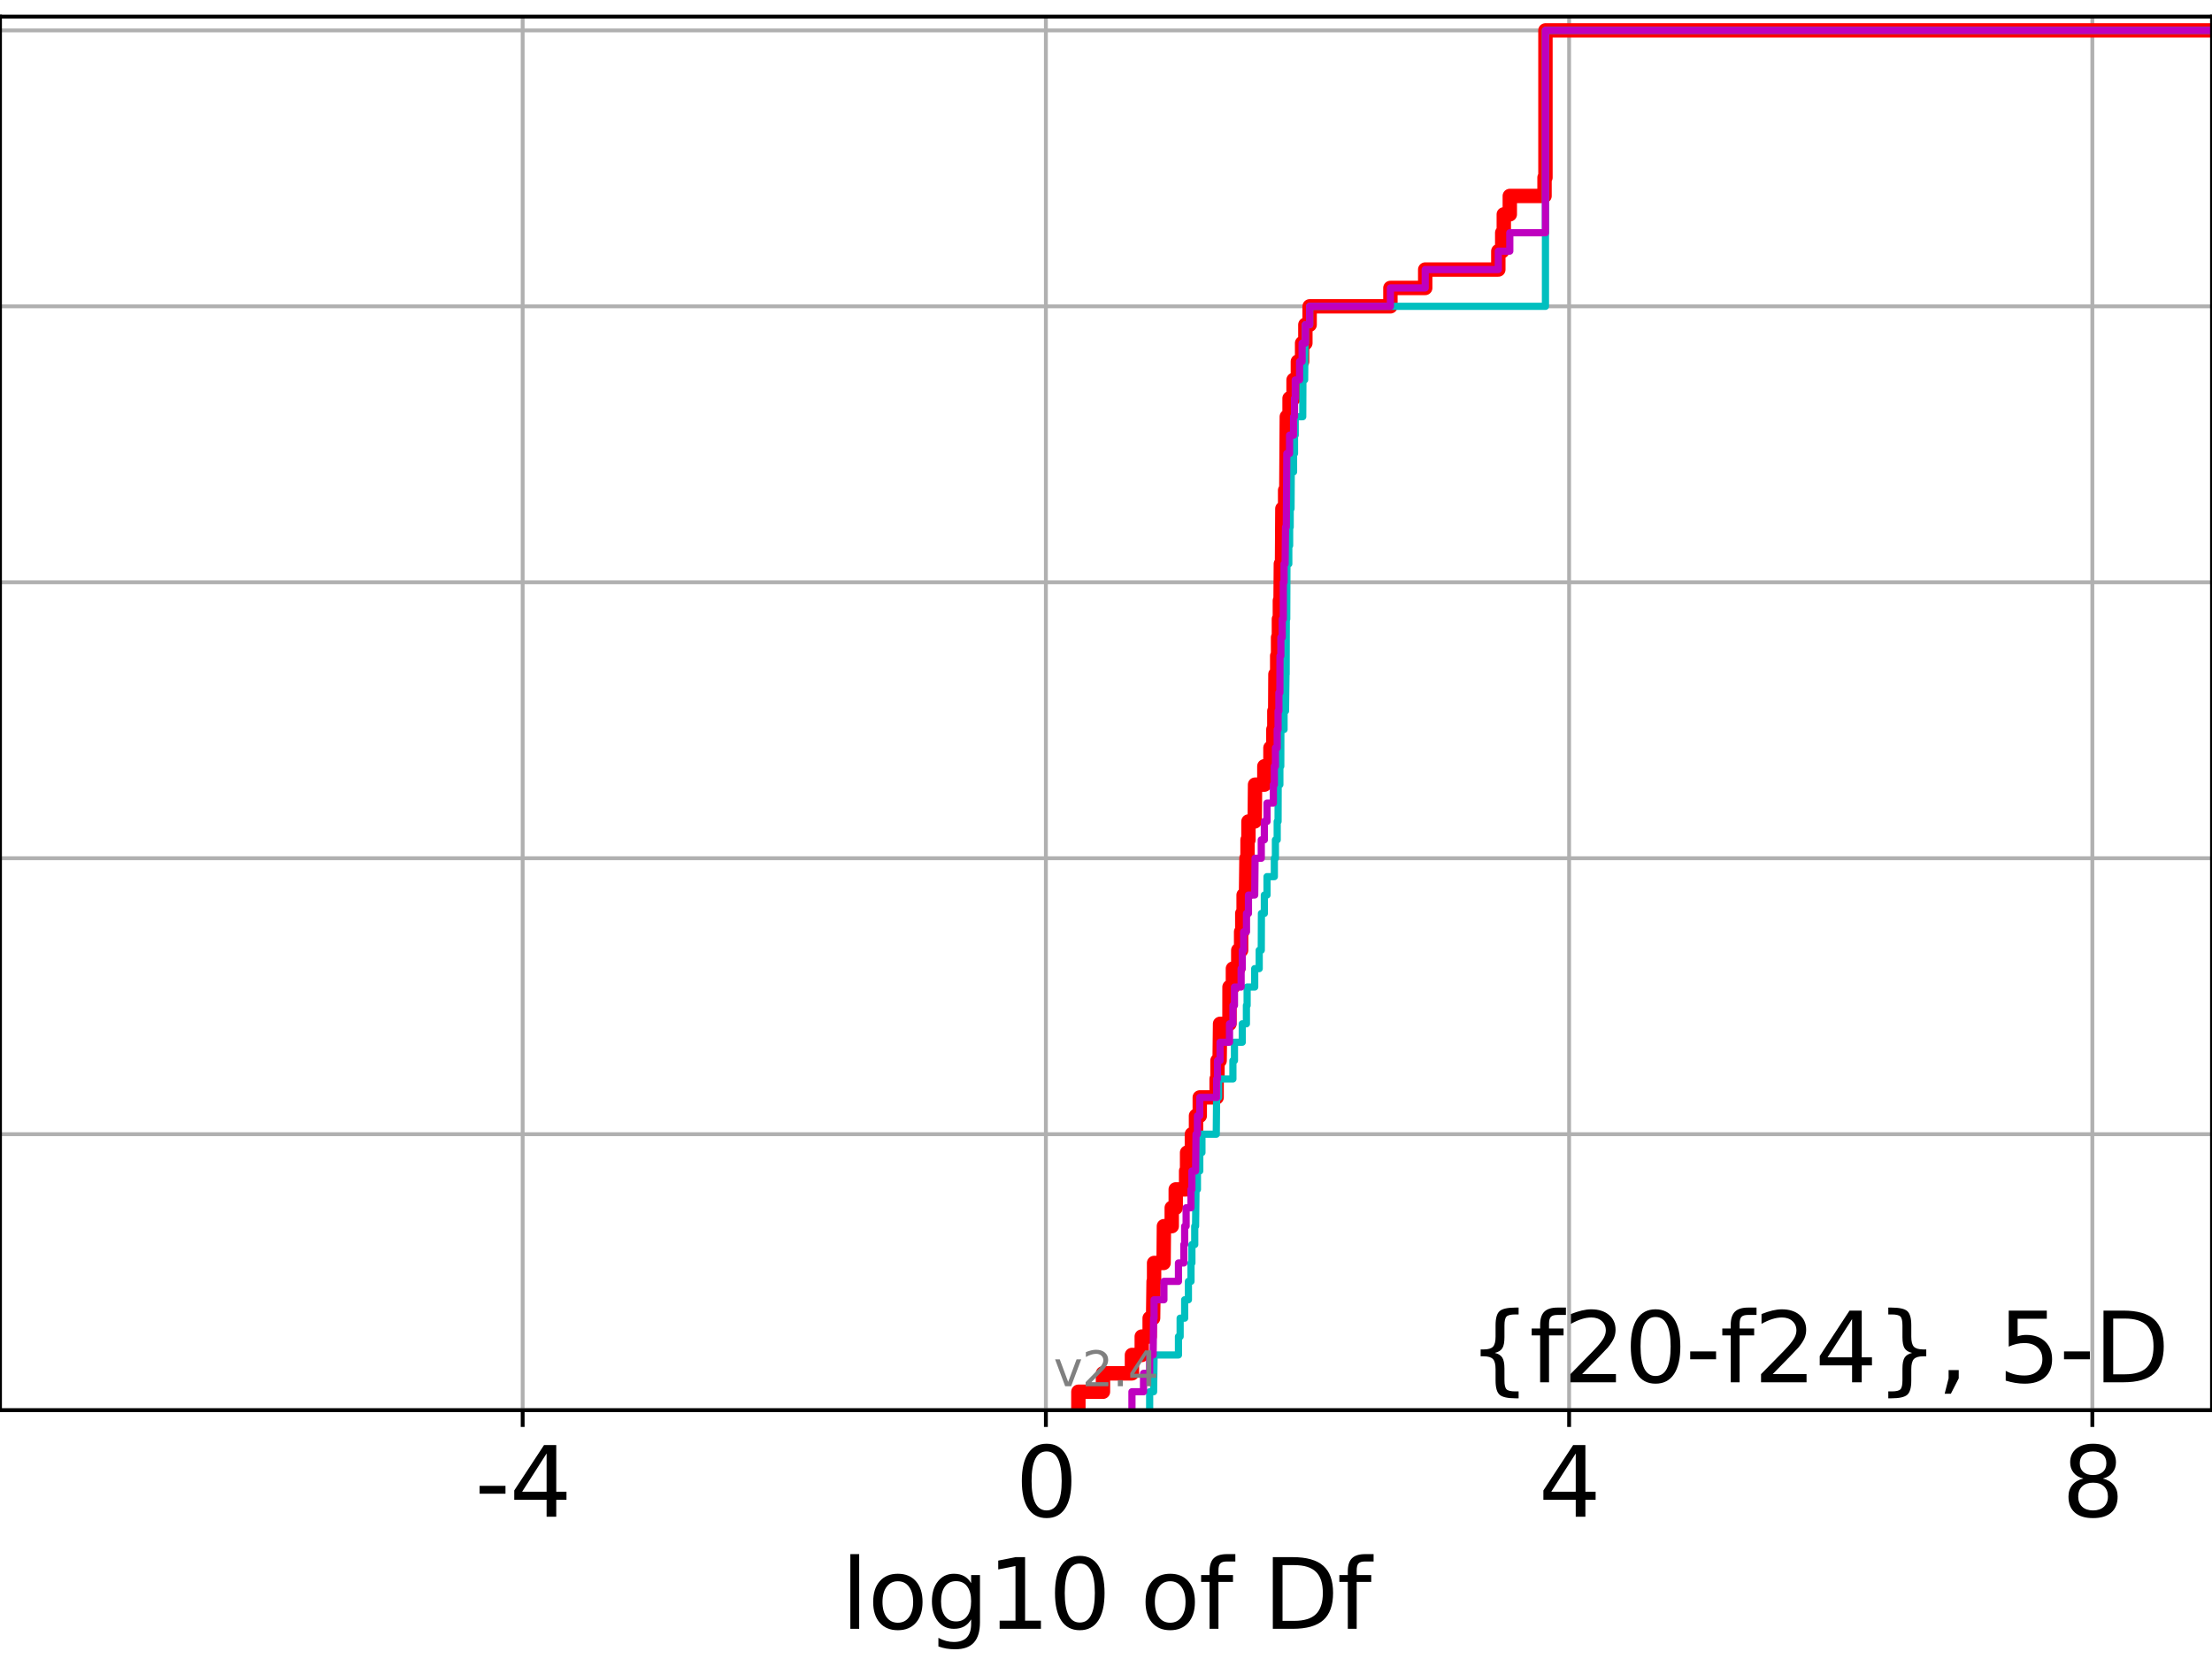 <?xml version="1.0" encoding="utf-8" standalone="no"?>
<!DOCTYPE svg PUBLIC "-//W3C//DTD SVG 1.1//EN"
  "http://www.w3.org/Graphics/SVG/1.1/DTD/svg11.dtd">
<svg height="345.6pt" version="1.1" viewBox="0 0 460.8 345.6" width="460.8pt" xmlns="http://www.w3.org/2000/svg" xmlns:xlink="http://www.w3.org/1999/xlink">
 <defs>
  <style type="text/css">*{stroke-linecap:butt;stroke-linejoin:round;}</style>
 </defs>
 <g id="figure_1">
  <g id="patch_1">
   <path d="M 0 345.6 
L 460.8 345.6 
L 460.8 0 
L 0 0 
z
" style="fill:#ffffff;"/>
  </g>
  <g id="axes_1">
   <g id="patch_2">
    <path d="M 0 293.76 
L 460.8 293.76 
L 460.8 3.456 
L 0 3.456 
z
" style="fill:#ffffff;"/>
   </g>
   <g id="matplotlib.axis_1">
    <g id="xtick_1">
     <g id="line2d_1">
      <path clip-path="url(#p60a9f89d2b)" d="M 108.88 293.76 
L 108.88 3.456 
" style="fill:none;stroke:#b0b0b0;stroke-linecap:square;stroke-width:0.8;"/>
     </g>
     <g id="line2d_2">
      <defs>
       <path d="M 0 0 
L 0 3.5 
" id="m4e2326a7fe" style="stroke:#000000;stroke-width:0.8;"/>
      </defs>
      <g>
       <use style="stroke:#000000;stroke-width:0.8;" x="108.88" xlink:href="#m4e2326a7fe" y="293.76"/>
      </g>
     </g>
     <g id="text_1">
      <!-- -4 -->
      <g transform="translate(98.91 315.957)scale(0.2 -0.2)">
       <defs>
        <path d="M 313 2009 
L 1997 2009 
L 1997 1497 
L 313 1497 
L 313 2009 
z
" id="DejaVuSans-2d" transform="scale(0.016)"/>
        <path d="M 2419 4116 
L 825 1625 
L 2419 1625 
L 2419 4116 
z
M 2253 4666 
L 3047 4666 
L 3047 1625 
L 3713 1625 
L 3713 1100 
L 3047 1100 
L 3047 0 
L 2419 0 
L 2419 1100 
L 313 1100 
L 313 1709 
L 2253 4666 
z
" id="DejaVuSans-34" transform="scale(0.016)"/>
       </defs>
       <use xlink:href="#DejaVuSans-2d"/>
       <use x="36.084" xlink:href="#DejaVuSans-34"/>
      </g>
     </g>
    </g>
    <g id="xtick_2">
     <g id="line2d_3">
      <path clip-path="url(#p60a9f89d2b)" d="M 217.878 293.76 
L 217.878 3.456 
" style="fill:none;stroke:#b0b0b0;stroke-linecap:square;stroke-width:0.8;"/>
     </g>
     <g id="line2d_4">
      <g>
       <use style="stroke:#000000;stroke-width:0.8;" x="217.878" xlink:href="#m4e2326a7fe" y="293.76"/>
      </g>
     </g>
     <g id="text_2">
      <!-- 0 -->
      <g transform="translate(211.516 315.957)scale(0.2 -0.2)">
       <defs>
        <path d="M 2034 4250 
Q 1547 4250 1301 3770 
Q 1056 3291 1056 2328 
Q 1056 1369 1301 889 
Q 1547 409 2034 409 
Q 2525 409 2770 889 
Q 3016 1369 3016 2328 
Q 3016 3291 2770 3770 
Q 2525 4250 2034 4250 
z
M 2034 4750 
Q 2819 4750 3233 4129 
Q 3647 3509 3647 2328 
Q 3647 1150 3233 529 
Q 2819 -91 2034 -91 
Q 1250 -91 836 529 
Q 422 1150 422 2328 
Q 422 3509 836 4129 
Q 1250 4750 2034 4750 
z
" id="DejaVuSans-30" transform="scale(0.016)"/>
       </defs>
       <use xlink:href="#DejaVuSans-30"/>
      </g>
     </g>
    </g>
    <g id="xtick_3">
     <g id="line2d_5">
      <path clip-path="url(#p60a9f89d2b)" d="M 326.876 293.76 
L 326.876 3.456 
" style="fill:none;stroke:#b0b0b0;stroke-linecap:square;stroke-width:0.8;"/>
     </g>
     <g id="line2d_6">
      <g>
       <use style="stroke:#000000;stroke-width:0.8;" x="326.876" xlink:href="#m4e2326a7fe" y="293.76"/>
      </g>
     </g>
     <g id="text_3">
      <!-- 4 -->
      <g transform="translate(320.514 315.957)scale(0.2 -0.2)">
       <use xlink:href="#DejaVuSans-34"/>
      </g>
     </g>
    </g>
    <g id="xtick_4">
     <g id="line2d_7">
      <path clip-path="url(#p60a9f89d2b)" d="M 435.874 293.76 
L 435.874 3.456 
" style="fill:none;stroke:#b0b0b0;stroke-linecap:square;stroke-width:0.8;"/>
     </g>
     <g id="line2d_8">
      <g>
       <use style="stroke:#000000;stroke-width:0.8;" x="435.874" xlink:href="#m4e2326a7fe" y="293.76"/>
      </g>
     </g>
     <g id="text_4">
      <!-- 8 -->
      <g transform="translate(429.512 315.957)scale(0.2 -0.2)">
       <defs>
        <path d="M 2034 2216 
Q 1584 2216 1326 1975 
Q 1069 1734 1069 1313 
Q 1069 891 1326 650 
Q 1584 409 2034 409 
Q 2484 409 2743 651 
Q 3003 894 3003 1313 
Q 3003 1734 2745 1975 
Q 2488 2216 2034 2216 
z
M 1403 2484 
Q 997 2584 770 2862 
Q 544 3141 544 3541 
Q 544 4100 942 4425 
Q 1341 4750 2034 4750 
Q 2731 4750 3128 4425 
Q 3525 4100 3525 3541 
Q 3525 3141 3298 2862 
Q 3072 2584 2669 2484 
Q 3125 2378 3379 2068 
Q 3634 1759 3634 1313 
Q 3634 634 3220 271 
Q 2806 -91 2034 -91 
Q 1263 -91 848 271 
Q 434 634 434 1313 
Q 434 1759 690 2068 
Q 947 2378 1403 2484 
z
M 1172 3481 
Q 1172 3119 1398 2916 
Q 1625 2713 2034 2713 
Q 2441 2713 2670 2916 
Q 2900 3119 2900 3481 
Q 2900 3844 2670 4047 
Q 2441 4250 2034 4250 
Q 1625 4250 1398 4047 
Q 1172 3844 1172 3481 
z
" id="DejaVuSans-38" transform="scale(0.016)"/>
       </defs>
       <use xlink:href="#DejaVuSans-38"/>
      </g>
     </g>
    </g>
    <g id="text_5">
     <!-- log10 of Df -->
     <g transform="translate(175.214 339.313)scale(0.2 -0.2)">
      <defs>
       <path d="M 603 4863 
L 1178 4863 
L 1178 0 
L 603 0 
L 603 4863 
z
" id="DejaVuSans-6c" transform="scale(0.016)"/>
       <path d="M 1959 3097 
Q 1497 3097 1228 2736 
Q 959 2375 959 1747 
Q 959 1119 1226 758 
Q 1494 397 1959 397 
Q 2419 397 2687 759 
Q 2956 1122 2956 1747 
Q 2956 2369 2687 2733 
Q 2419 3097 1959 3097 
z
M 1959 3584 
Q 2709 3584 3137 3096 
Q 3566 2609 3566 1747 
Q 3566 888 3137 398 
Q 2709 -91 1959 -91 
Q 1206 -91 779 398 
Q 353 888 353 1747 
Q 353 2609 779 3096 
Q 1206 3584 1959 3584 
z
" id="DejaVuSans-6f" transform="scale(0.016)"/>
       <path d="M 2906 1791 
Q 2906 2416 2648 2759 
Q 2391 3103 1925 3103 
Q 1463 3103 1205 2759 
Q 947 2416 947 1791 
Q 947 1169 1205 825 
Q 1463 481 1925 481 
Q 2391 481 2648 825 
Q 2906 1169 2906 1791 
z
M 3481 434 
Q 3481 -459 3084 -895 
Q 2688 -1331 1869 -1331 
Q 1566 -1331 1297 -1286 
Q 1028 -1241 775 -1147 
L 775 -588 
Q 1028 -725 1275 -790 
Q 1522 -856 1778 -856 
Q 2344 -856 2625 -561 
Q 2906 -266 2906 331 
L 2906 616 
Q 2728 306 2450 153 
Q 2172 0 1784 0 
Q 1141 0 747 490 
Q 353 981 353 1791 
Q 353 2603 747 3093 
Q 1141 3584 1784 3584 
Q 2172 3584 2450 3431 
Q 2728 3278 2906 2969 
L 2906 3500 
L 3481 3500 
L 3481 434 
z
" id="DejaVuSans-67" transform="scale(0.016)"/>
       <path d="M 794 531 
L 1825 531 
L 1825 4091 
L 703 3866 
L 703 4441 
L 1819 4666 
L 2450 4666 
L 2450 531 
L 3481 531 
L 3481 0 
L 794 0 
L 794 531 
z
" id="DejaVuSans-31" transform="scale(0.016)"/>
       <path id="DejaVuSans-20" transform="scale(0.016)"/>
       <path d="M 2375 4863 
L 2375 4384 
L 1825 4384 
Q 1516 4384 1395 4259 
Q 1275 4134 1275 3809 
L 1275 3500 
L 2222 3500 
L 2222 3053 
L 1275 3053 
L 1275 0 
L 697 0 
L 697 3053 
L 147 3053 
L 147 3500 
L 697 3500 
L 697 3744 
Q 697 4328 969 4595 
Q 1241 4863 1831 4863 
L 2375 4863 
z
" id="DejaVuSans-66" transform="scale(0.016)"/>
       <path d="M 1259 4147 
L 1259 519 
L 2022 519 
Q 2988 519 3436 956 
Q 3884 1394 3884 2338 
Q 3884 3275 3436 3711 
Q 2988 4147 2022 4147 
L 1259 4147 
z
M 628 4666 
L 1925 4666 
Q 3281 4666 3915 4102 
Q 4550 3538 4550 2338 
Q 4550 1131 3912 565 
Q 3275 0 1925 0 
L 628 0 
L 628 4666 
z
" id="DejaVuSans-44" transform="scale(0.016)"/>
      </defs>
      <use xlink:href="#DejaVuSans-6c"/>
      <use x="27.783" xlink:href="#DejaVuSans-6f"/>
      <use x="88.965" xlink:href="#DejaVuSans-67"/>
      <use x="152.441" xlink:href="#DejaVuSans-31"/>
      <use x="216.064" xlink:href="#DejaVuSans-30"/>
      <use x="279.688" xlink:href="#DejaVuSans-20"/>
      <use x="311.475" xlink:href="#DejaVuSans-6f"/>
      <use x="372.656" xlink:href="#DejaVuSans-66"/>
      <use x="407.861" xlink:href="#DejaVuSans-20"/>
      <use x="439.648" xlink:href="#DejaVuSans-44"/>
      <use x="516.65" xlink:href="#DejaVuSans-66"/>
     </g>
    </g>
   </g>
   <g id="matplotlib.axis_2">
    <g id="ytick_1">
     <g id="line2d_9">
      <path clip-path="url(#p60a9f89d2b)" d="M 0 293.76 
L 460.8 293.76 
" style="fill:none;stroke:#b0b0b0;stroke-linecap:square;stroke-width:0.8;"/>
     </g>
     <g id="line2d_10">
      <defs>
       <path d="M 0 0 
L -3.5 0 
" id="mee4de9b343" style="stroke:#000000;stroke-width:0.8;"/>
      </defs>
      <g>
       <use style="stroke:#000000;stroke-width:0.8;" x="0" xlink:href="#mee4de9b343" y="293.76"/>
      </g>
     </g>
    </g>
    <g id="ytick_2">
     <g id="line2d_11">
      <path clip-path="url(#p60a9f89d2b)" d="M 0 236.274 
L 460.8 236.274 
" style="fill:none;stroke:#b0b0b0;stroke-linecap:square;stroke-width:0.8;"/>
     </g>
     <g id="line2d_12">
      <g>
       <use style="stroke:#000000;stroke-width:0.8;" x="0" xlink:href="#mee4de9b343" y="236.274"/>
      </g>
     </g>
    </g>
    <g id="ytick_3">
     <g id="line2d_13">
      <path clip-path="url(#p60a9f89d2b)" d="M 0 178.788 
L 460.8 178.788 
" style="fill:none;stroke:#b0b0b0;stroke-linecap:square;stroke-width:0.8;"/>
     </g>
     <g id="line2d_14">
      <g>
       <use style="stroke:#000000;stroke-width:0.8;" x="0" xlink:href="#mee4de9b343" y="178.788"/>
      </g>
     </g>
    </g>
    <g id="ytick_4">
     <g id="line2d_15">
      <path clip-path="url(#p60a9f89d2b)" d="M 0 121.302 
L 460.8 121.302 
" style="fill:none;stroke:#b0b0b0;stroke-linecap:square;stroke-width:0.8;"/>
     </g>
     <g id="line2d_16">
      <g>
       <use style="stroke:#000000;stroke-width:0.8;" x="0" xlink:href="#mee4de9b343" y="121.302"/>
      </g>
     </g>
    </g>
    <g id="ytick_5">
     <g id="line2d_17">
      <path clip-path="url(#p60a9f89d2b)" d="M 0 63.816 
L 460.8 63.816 
" style="fill:none;stroke:#b0b0b0;stroke-linecap:square;stroke-width:0.8;"/>
     </g>
     <g id="line2d_18">
      <g>
       <use style="stroke:#000000;stroke-width:0.8;" x="0" xlink:href="#mee4de9b343" y="63.816"/>
      </g>
     </g>
    </g>
    <g id="ytick_6">
     <g id="line2d_19">
      <path clip-path="url(#p60a9f89d2b)" d="M 0 6.33 
L 460.8 6.33 
" style="fill:none;stroke:#b0b0b0;stroke-linecap:square;stroke-width:0.8;"/>
     </g>
     <g id="line2d_20">
      <g>
       <use style="stroke:#000000;stroke-width:0.8;" x="0" xlink:href="#mee4de9b343" y="6.33"/>
      </g>
     </g>
    </g>
   </g>
   <g id="line2d_21">
    <path clip-path="url(#p60a9f89d2b)" d="M 224.646 293.76 
L 224.646 289.928 
L 229.767 289.928 
L 229.767 286.095 
L 235.806 286.095 
L 235.806 282.263 
L 237.847 282.263 
L 237.847 278.43 
L 239.494 278.43 
L 239.494 274.598 
L 240.213 274.598 
L 240.315 266.933 
L 240.418 266.933 
L 240.418 263.101 
L 242.396 263.101 
L 242.465 255.436 
L 244.094 255.436 
L 244.094 251.604 
L 244.925 251.604 
L 244.925 247.771 
L 247.091 247.771 
L 247.091 243.939 
L 247.291 243.939 
L 247.291 240.106 
L 248.294 240.106 
L 248.294 236.274 
L 249.15 236.274 
L 249.15 232.442 
L 249.932 232.442 
L 249.932 228.609 
L 253.443 228.609 
L 253.443 224.777 
L 253.624 224.777 
L 253.624 220.944 
L 254.069 220.944 
L 254.163 213.28 
L 256.122 213.28 
L 256.129 205.615 
L 256.838 205.615 
L 256.838 201.782 
L 257.955 201.782 
L 257.955 197.95 
L 258.547 197.95 
L 258.547 194.118 
L 258.788 194.118 
L 258.788 190.285 
L 259.067 190.285 
L 259.067 186.453 
L 259.566 186.453 
L 259.661 178.788 
L 259.884 178.788 
L 259.884 174.956 
L 260.075 174.956 
L 260.075 171.123 
L 261.377 171.123 
L 261.451 163.459 
L 263.387 163.459 
L 263.387 159.626 
L 264.656 159.626 
L 264.656 155.794 
L 265.265 155.794 
L 265.265 151.961 
L 265.468 151.961 
L 265.468 148.129 
L 265.65 148.129 
L 265.694 140.464 
L 266.064 140.464 
L 266.064 136.632 
L 266.245 136.632 
L 266.245 132.799 
L 266.417 132.799 
L 266.417 128.967 
L 266.619 128.967 
L 266.619 125.135 
L 266.764 125.135 
L 266.825 117.47 
L 267.065 117.47 
L 267.138 105.973 
L 267.715 105.973 
L 267.715 102.14 
L 267.961 102.14 
L 268.064 86.811 
L 268.64 86.811 
L 268.64 82.978 
L 269.47 82.978 
L 269.47 79.146 
L 270.369 79.146 
L 270.369 75.313 
L 271.251 75.313 
L 271.251 71.481 
L 271.931 71.481 
L 271.931 67.649 
L 272.82 67.649 
L 272.82 63.816 
L 289.646 63.816 
L 289.646 59.984 
L 296.897 59.984 
L 296.897 56.151 
L 312.127 56.151 
L 312.127 52.319 
L 312.94 52.319 
L 312.94 48.487 
L 313.268 48.487 
L 313.268 44.654 
L 314.518 44.654 
L 314.518 40.822 
L 321.753 40.822 
L 321.753 36.989 
L 321.946 36.989 
L 321.946 6.33 
L 321.946 6.33 
L 460.8 6.33 
L 460.8 6.33 
" style="fill:none;stroke:#ff0000;stroke-linecap:square;stroke-width:3;"/>
   </g>
   <g id="line2d_22">
    <path clip-path="url(#p60a9f89d2b)" d="M 239.494 293.76 
L 239.494 289.928 
L 240.315 289.928 
L 240.418 282.263 
L 245.496 282.263 
L 245.496 278.43 
L 245.843 278.43 
L 245.843 274.598 
L 246.788 274.598 
L 246.788 270.766 
L 247.569 270.766 
L 247.569 266.933 
L 248.106 266.933 
L 248.106 263.101 
L 248.294 263.101 
L 248.294 259.268 
L 248.886 259.268 
L 248.886 255.436 
L 249.062 255.436 
L 249.15 247.771 
L 249.446 247.771 
L 249.446 243.939 
L 249.932 243.939 
L 249.932 240.106 
L 250.386 240.106 
L 250.386 236.274 
L 253.37 236.274 
L 253.443 228.609 
L 253.864 228.609 
L 253.864 224.777 
L 256.838 224.777 
L 256.838 220.944 
L 257.162 220.944 
L 257.162 217.112 
L 258.788 217.112 
L 258.788 213.28 
L 259.65 213.28 
L 259.65 209.447 
L 259.799 209.447 
L 259.799 205.615 
L 261.377 205.615 
L 261.377 201.782 
L 262.316 201.782 
L 262.316 197.95 
L 262.746 197.95 
L 262.776 190.285 
L 263.387 190.285 
L 263.387 186.453 
L 263.945 186.453 
L 263.945 182.621 
L 265.468 182.621 
L 265.468 178.788 
L 265.694 178.788 
L 265.694 174.956 
L 266.064 174.956 
L 266.064 171.123 
L 266.245 171.123 
L 266.266 163.459 
L 266.619 163.459 
L 266.619 159.626 
L 266.807 159.626 
L 266.825 151.961 
L 267.493 151.961 
L 267.493 148.129 
L 267.794 148.129 
L 267.897 140.464 
L 267.928 140.464 
L 267.961 128.967 
L 268.049 128.967 
L 268.093 117.47 
L 268.479 117.47 
L 268.479 113.637 
L 268.653 113.637 
L 268.653 109.805 
L 268.77 109.805 
L 268.77 105.973 
L 268.944 105.973 
L 268.99 98.308 
L 269.47 98.308 
L 269.47 94.475 
L 269.67 94.475 
L 269.67 90.643 
L 269.821 90.643 
L 269.821 86.811 
L 271.381 86.811 
L 271.419 79.146 
L 271.776 79.146 
L 271.85 71.481 
L 271.931 71.481 
L 271.931 67.649 
L 272.82 67.649 
L 272.82 63.816 
L 321.946 63.816 
L 321.946 6.33 
L 321.946 6.33 
L 460.8 6.33 
L 460.8 6.33 
" style="fill:none;stroke:#00bfbf;stroke-linecap:square;stroke-width:1.5;"/>
   </g>
   <g id="line2d_23">
    <path clip-path="url(#p60a9f89d2b)" d="M 235.806 293.76 
L 235.806 289.928 
L 238.217 289.928 
L 238.217 286.095 
L 239.494 286.095 
L 239.494 282.263 
L 240.213 282.263 
L 240.315 274.598 
L 240.418 274.598 
L 240.418 270.766 
L 242.465 270.766 
L 242.465 266.933 
L 245.496 266.933 
L 245.496 263.101 
L 246.614 263.101 
L 246.614 259.268 
L 246.788 259.268 
L 246.788 255.436 
L 247.091 255.436 
L 247.091 251.604 
L 248.106 251.604 
L 248.106 247.771 
L 248.294 247.771 
L 248.294 243.939 
L 249.062 243.939 
L 249.15 236.274 
L 249.446 236.274 
L 249.446 232.442 
L 249.932 232.442 
L 249.932 228.609 
L 253.443 228.609 
L 253.443 224.777 
L 253.624 224.777 
L 253.624 220.944 
L 254.163 220.944 
L 254.163 217.112 
L 256.129 217.112 
L 256.129 213.28 
L 256.838 213.28 
L 256.838 209.447 
L 257.162 209.447 
L 257.162 205.615 
L 258.547 205.615 
L 258.547 201.782 
L 258.788 201.782 
L 258.788 197.95 
L 259.067 197.95 
L 259.067 194.118 
L 259.661 194.118 
L 259.661 190.285 
L 260.075 190.285 
L 260.075 186.453 
L 261.377 186.453 
L 261.451 178.788 
L 262.746 178.788 
L 262.746 174.956 
L 263.387 174.956 
L 263.387 171.123 
L 263.945 171.123 
L 263.945 167.291 
L 265.265 167.291 
L 265.265 163.459 
L 265.468 163.459 
L 265.468 159.626 
L 265.694 159.626 
L 265.694 155.794 
L 266.064 155.794 
L 266.064 151.961 
L 266.245 151.961 
L 266.245 148.129 
L 266.417 148.129 
L 266.417 144.297 
L 266.619 144.297 
L 266.645 136.632 
L 266.825 136.632 
L 266.825 132.799 
L 267.112 132.799 
L 267.112 128.967 
L 267.334 128.967 
L 267.338 121.302 
L 267.493 121.302 
L 267.493 117.47 
L 267.71 117.47 
L 267.794 109.805 
L 267.961 109.805 
L 268.064 94.475 
L 268.64 94.475 
L 268.64 90.643 
L 269.47 90.643 
L 269.47 86.811 
L 269.67 86.811 
L 269.67 82.978 
L 269.821 82.978 
L 269.821 79.146 
L 270.723 79.146 
L 270.723 75.313 
L 271.251 75.313 
L 271.251 71.481 
L 271.931 71.481 
L 271.931 67.649 
L 272.82 67.649 
L 272.82 63.816 
L 289.646 63.816 
L 289.646 59.984 
L 296.897 59.984 
L 296.897 56.151 
L 312.127 56.151 
L 312.127 52.319 
L 314.518 52.319 
L 314.518 48.487 
L 321.946 48.487 
L 321.946 6.33 
L 321.946 6.33 
L 460.8 6.33 
L 460.8 6.33 
" style="fill:none;stroke:#bf00bf;stroke-linecap:square;stroke-width:1.5;"/>
   </g>
   <g id="patch_3">
    <path d="M 0 293.76 
L 0 3.456 
" style="fill:none;stroke:#000000;stroke-linecap:square;stroke-linejoin:miter;stroke-width:0.8;"/>
   </g>
   <g id="patch_4">
    <path d="M 460.8 293.76 
L 460.8 3.456 
" style="fill:none;stroke:#000000;stroke-linecap:square;stroke-linejoin:miter;stroke-width:0.8;"/>
   </g>
   <g id="patch_5">
    <path d="M 0 293.76 
L 460.8 293.76 
" style="fill:none;stroke:#000000;stroke-linecap:square;stroke-linejoin:miter;stroke-width:0.8;"/>
   </g>
   <g id="patch_6">
    <path d="M 0 3.456 
L 460.8 3.456 
" style="fill:none;stroke:#000000;stroke-linecap:square;stroke-linejoin:miter;stroke-width:0.8;"/>
   </g>
   <g id="text_6">
    <!-- {f20-f24}, 5-D -->
    <g transform="translate(305.884 287.954)scale(0.2 -0.2)">
     <defs>
      <path d="M 3272 -594 
L 3272 -1044 
L 3078 -1044 
Q 2300 -1044 2036 -812 
Q 1772 -581 1772 109 
L 1772 856 
Q 1772 1328 1603 1509 
Q 1434 1691 991 1691 
L 800 1691 
L 800 2138 
L 991 2138 
Q 1438 2138 1605 2317 
Q 1772 2497 1772 2963 
L 1772 3713 
Q 1772 4403 2036 4633 
Q 2300 4863 3078 4863 
L 3272 4863 
L 3272 4416 
L 3059 4416 
Q 2619 4416 2484 4278 
Q 2350 4141 2350 3700 
L 2350 2925 
Q 2350 2434 2208 2212 
Q 2066 1991 1722 1913 
Q 2069 1828 2209 1606 
Q 2350 1384 2350 897 
L 2350 122 
Q 2350 -319 2484 -456 
Q 2619 -594 3059 -594 
L 3272 -594 
z
" id="DejaVuSans-7b" transform="scale(0.016)"/>
      <path d="M 1228 531 
L 3431 531 
L 3431 0 
L 469 0 
L 469 531 
Q 828 903 1448 1529 
Q 2069 2156 2228 2338 
Q 2531 2678 2651 2914 
Q 2772 3150 2772 3378 
Q 2772 3750 2511 3984 
Q 2250 4219 1831 4219 
Q 1534 4219 1204 4116 
Q 875 4013 500 3803 
L 500 4441 
Q 881 4594 1212 4672 
Q 1544 4750 1819 4750 
Q 2544 4750 2975 4387 
Q 3406 4025 3406 3419 
Q 3406 3131 3298 2873 
Q 3191 2616 2906 2266 
Q 2828 2175 2409 1742 
Q 1991 1309 1228 531 
z
" id="DejaVuSans-32" transform="scale(0.016)"/>
      <path d="M 800 -594 
L 1019 -594 
Q 1456 -594 1589 -459 
Q 1722 -325 1722 122 
L 1722 897 
Q 1722 1384 1862 1606 
Q 2003 1828 2350 1913 
Q 2003 1991 1862 2212 
Q 1722 2434 1722 2925 
L 1722 3700 
Q 1722 4144 1589 4280 
Q 1456 4416 1019 4416 
L 800 4416 
L 800 4863 
L 997 4863 
Q 1775 4863 2036 4633 
Q 2297 4403 2297 3713 
L 2297 2963 
Q 2297 2497 2465 2317 
Q 2634 2138 3078 2138 
L 3272 2138 
L 3272 1691 
L 3078 1691 
Q 2634 1691 2465 1509 
Q 2297 1328 2297 856 
L 2297 109 
Q 2297 -581 2036 -812 
Q 1775 -1044 997 -1044 
L 800 -1044 
L 800 -594 
z
" id="DejaVuSans-7d" transform="scale(0.016)"/>
      <path d="M 750 794 
L 1409 794 
L 1409 256 
L 897 -744 
L 494 -744 
L 750 256 
L 750 794 
z
" id="DejaVuSans-2c" transform="scale(0.016)"/>
      <path d="M 691 4666 
L 3169 4666 
L 3169 4134 
L 1269 4134 
L 1269 2991 
Q 1406 3038 1543 3061 
Q 1681 3084 1819 3084 
Q 2600 3084 3056 2656 
Q 3513 2228 3513 1497 
Q 3513 744 3044 326 
Q 2575 -91 1722 -91 
Q 1428 -91 1123 -41 
Q 819 9 494 109 
L 494 744 
Q 775 591 1075 516 
Q 1375 441 1709 441 
Q 2250 441 2565 725 
Q 2881 1009 2881 1497 
Q 2881 1984 2565 2268 
Q 2250 2553 1709 2553 
Q 1456 2553 1204 2497 
Q 953 2441 691 2322 
L 691 4666 
z
" id="DejaVuSans-35" transform="scale(0.016)"/>
     </defs>
     <use xlink:href="#DejaVuSans-7b"/>
     <use x="63.623" xlink:href="#DejaVuSans-66"/>
     <use x="98.828" xlink:href="#DejaVuSans-32"/>
     <use x="162.451" xlink:href="#DejaVuSans-30"/>
     <use x="226.074" xlink:href="#DejaVuSans-2d"/>
     <use x="262.158" xlink:href="#DejaVuSans-66"/>
     <use x="297.363" xlink:href="#DejaVuSans-32"/>
     <use x="360.986" xlink:href="#DejaVuSans-34"/>
     <use x="424.609" xlink:href="#DejaVuSans-7d"/>
     <use x="488.232" xlink:href="#DejaVuSans-2c"/>
     <use x="520.02" xlink:href="#DejaVuSans-20"/>
     <use x="551.807" xlink:href="#DejaVuSans-35"/>
     <use x="615.43" xlink:href="#DejaVuSans-2d"/>
     <use x="651.514" xlink:href="#DejaVuSans-44"/>
    </g>
   </g>
   <g id="text_7">
    <!-- v2.4 -->
    <g style="fill:#808080;" transform="translate(219.489 288.777)scale(0.1 -0.1)">
     <defs>
      <path d="M 191 3500 
L 800 3500 
L 1894 563 
L 2988 3500 
L 3597 3500 
L 2284 0 
L 1503 0 
L 191 3500 
z
" id="DejaVuSans-76" transform="scale(0.016)"/>
      <path d="M 684 794 
L 1344 794 
L 1344 0 
L 684 0 
L 684 794 
z
" id="DejaVuSans-2e" transform="scale(0.016)"/>
     </defs>
     <use xlink:href="#DejaVuSans-76"/>
     <use x="59.18" xlink:href="#DejaVuSans-32"/>
     <use x="122.803" xlink:href="#DejaVuSans-2e"/>
     <use x="154.59" xlink:href="#DejaVuSans-34"/>
    </g>
   </g>
  </g>
 </g>
 <defs>
  <clipPath id="p60a9f89d2b">
   <rect height="290.304" width="460.8" x="0" y="3.456"/>
  </clipPath>
 </defs>
</svg>
